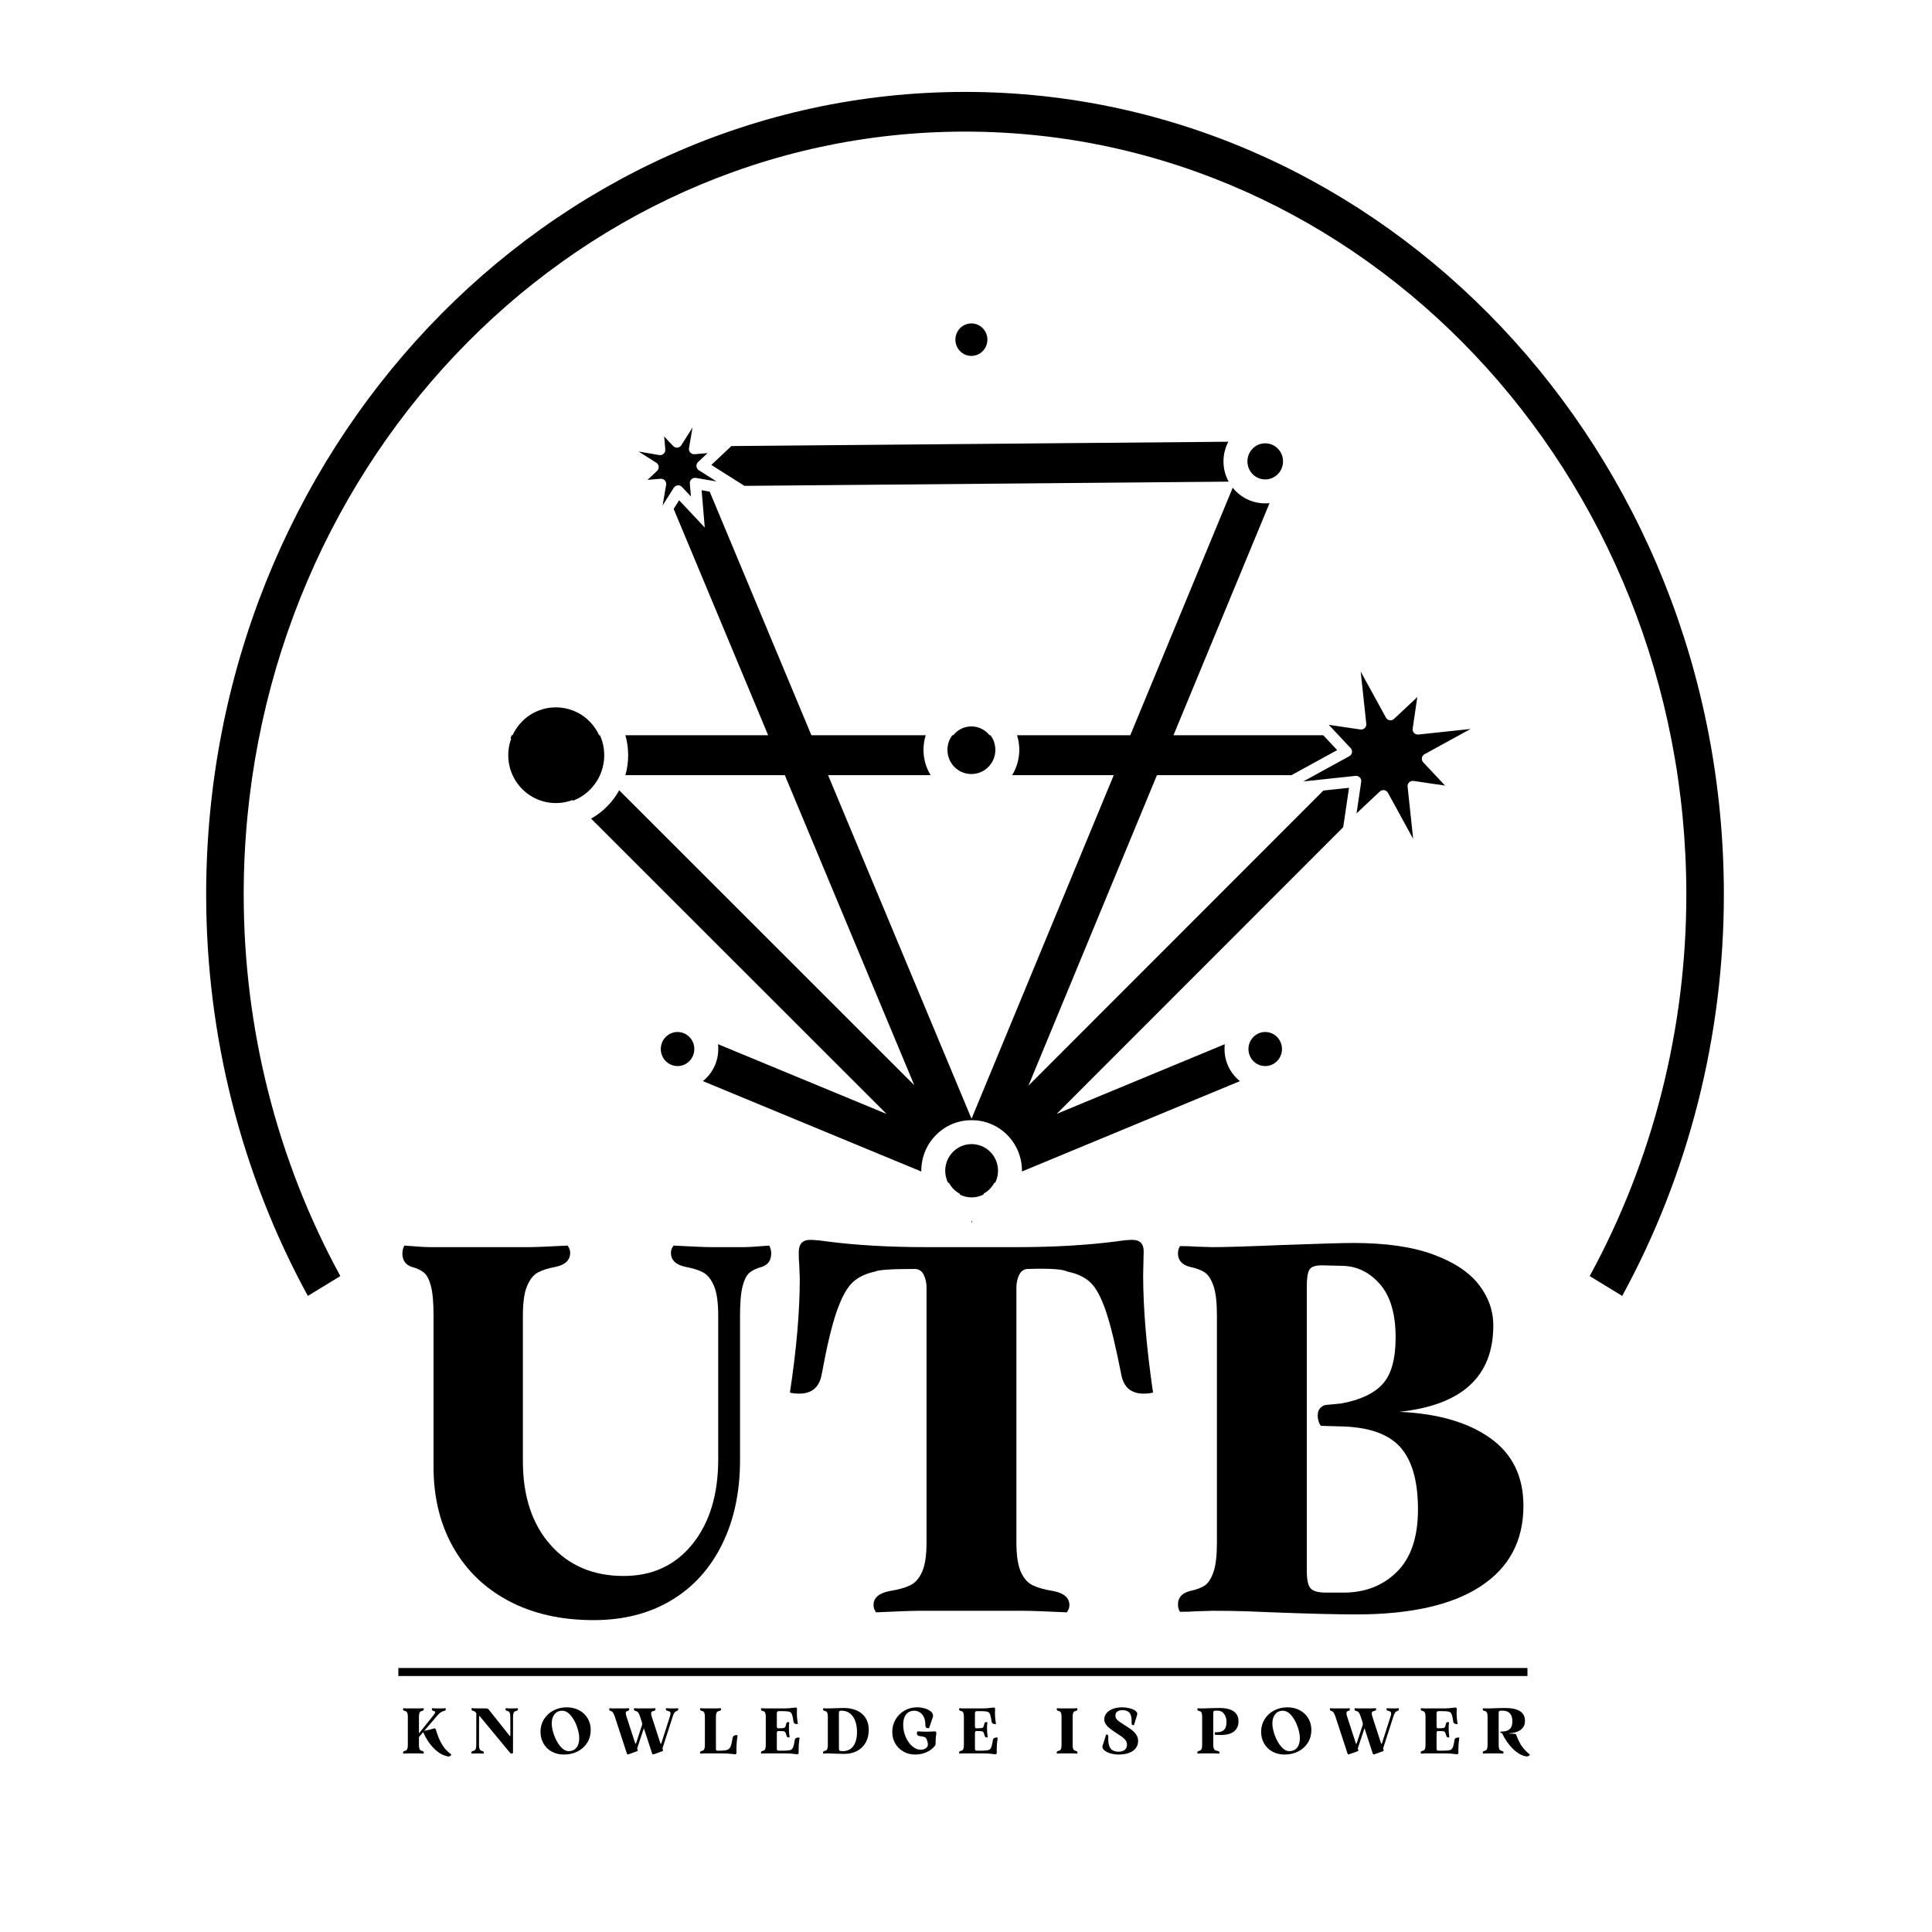 <?xml version="1.0" encoding="UTF-8" standalone="no"?>
<!DOCTYPE svg PUBLIC "-//W3C//DTD SVG 1.1//EN" "http://www.w3.org/Graphics/SVG/1.1/DTD/svg11.dtd">
<svg width="100%" height="100%" viewBox="0 0 2005 2005" version="1.1" xmlns="http://www.w3.org/2000/svg" xmlns:xlink="http://www.w3.org/1999/xlink" xml:space="preserve" xmlns:serif="http://www.serif.com/" style="fill-rule:evenodd;clip-rule:evenodd;stroke-linejoin:round;stroke-miterlimit:2;">
    <rect id="Artboard2" x="0" y="-0" width="2004.74" height="2004.74" style="fill:none;"/>
    <g>
        <path d="M615.967,1681.34C582.542,1681.34 553.34,1674.78 528.361,1661.66C503.381,1648.55 484.063,1629.95 470.405,1605.87C456.748,1581.79 449.919,1553.93 449.919,1522.3L449.919,1365.42C449.919,1351.76 449.02,1341.52 447.223,1334.69C445.426,1327.86 443,1323.19 439.945,1320.67C436.89,1318.16 432.667,1316.18 427.276,1314.74C420.807,1312.59 417.572,1307.91 417.572,1300.73C417.572,1298.93 417.841,1297.22 418.381,1295.61C418.92,1293.99 419.369,1293 419.728,1292.64C432.667,1293.72 441.652,1294.26 446.684,1294.26L548.577,1294.26C555.047,1294.26 568.525,1293.72 589.011,1292.64C589.371,1293 589.91,1293.9 590.629,1295.34C591.347,1296.77 591.707,1298.39 591.707,1300.19C591.707,1307.74 586.675,1312.59 576.612,1314.74C568.704,1316.18 562.505,1318.16 558.012,1320.67C553.519,1323.19 549.835,1327.86 546.96,1334.69C544.085,1341.52 542.647,1351.76 542.647,1365.42L542.647,1516.37C542.647,1552.67 552.172,1581.61 571.22,1603.17C590.269,1624.74 615.608,1635.52 647.236,1635.52C677.067,1635.52 700.878,1624.47 718.669,1602.36C736.46,1580.26 745.355,1550.88 745.355,1514.22L745.355,1365.42C745.355,1351.76 743.918,1341.52 741.042,1334.69C738.167,1327.86 734.483,1323.19 729.99,1320.67C725.498,1318.16 719.298,1316.18 711.391,1314.74C701.327,1312.59 696.296,1307.74 696.296,1300.19C696.296,1298.39 696.655,1296.77 697.374,1295.34C698.093,1293.9 698.632,1293 698.991,1292.64C718.399,1293.72 731.877,1294.26 739.425,1294.26L771.233,1294.26C776.265,1294.26 785.25,1293.72 798.189,1292.64C798.548,1293 798.997,1293.99 799.537,1295.61C800.076,1297.22 800.345,1298.93 800.345,1300.73C800.345,1307.91 797.111,1312.59 790.641,1314.74C785.25,1316.18 781.027,1318.16 777.972,1320.67C774.917,1323.19 772.491,1327.86 770.694,1334.69C768.897,1341.52 767.998,1351.76 767.998,1365.42L767.998,1515.3C767.998,1548.36 761.798,1577.47 749.399,1602.63C736.999,1627.79 719.388,1647.2 696.565,1660.86C673.743,1674.51 646.876,1681.34 615.967,1681.34Z" style="fill-rule:nonzero;"/>
        <path d="M1186.35,1323.37C1186.35,1357.87 1189.77,1398.49 1196.6,1445.21C1193.72,1445.93 1190.49,1446.29 1186.89,1446.29C1173.95,1446.29 1166.23,1439.82 1163.71,1426.88C1157.96,1397.41 1152.66,1375.48 1147.81,1361.11C1142.95,1346.73 1137.65,1336.76 1131.9,1331.19C1126.15,1325.62 1118.07,1321.75 1107.64,1319.6C1102.97,1317.08 1089.49,1316.18 1067.21,1316.9C1062.89,1316.9 1059.75,1318.88 1057.77,1322.83C1055.8,1326.78 1054.81,1331.28 1054.81,1336.31L1054.81,1600.48C1054.81,1614.13 1056.34,1624.38 1059.39,1631.2C1062.45,1638.03 1066.58,1642.71 1071.79,1645.22C1077,1647.74 1084.1,1649.72 1093.09,1651.15C1104.23,1653.31 1109.8,1658.16 1109.8,1665.71C1109.8,1667.51 1109.44,1669.12 1108.72,1670.56C1108,1672 1107.46,1672.9 1107.1,1673.26C1084.46,1672.18 1069.18,1671.64 1061.28,1671.64L955.072,1671.64C947.165,1671.64 931.89,1672.18 909.247,1673.26C908.888,1672.9 908.348,1672 907.63,1670.56C906.911,1669.12 906.551,1667.51 906.551,1665.71C906.551,1658.16 912.122,1653.31 923.264,1651.15C932.249,1649.72 939.348,1647.74 944.559,1645.22C949.771,1642.71 953.904,1638.03 956.959,1631.2C960.014,1624.38 961.541,1614.13 961.541,1600.48L961.541,1336.31C961.541,1331.28 960.553,1326.78 958.576,1322.83C956.599,1318.88 953.455,1316.9 949.142,1316.9C925.42,1316.9 911.763,1317.8 908.169,1319.6C898.105,1321.75 890.198,1325.62 884.448,1331.19C878.697,1336.76 873.306,1346.73 868.274,1361.11C863.242,1375.48 858.031,1397.41 852.64,1426.88C850.124,1439.82 842.396,1446.29 829.458,1446.29C825.863,1446.29 822.629,1445.93 819.753,1445.21C826.582,1400.28 829.997,1360.93 829.997,1327.14L829.458,1312.59C829.098,1309.71 828.918,1305.4 828.918,1299.65C828.918,1291.02 832.872,1286.71 840.779,1286.71C844.733,1286.71 850.483,1287.25 858.031,1288.33C888.581,1292.28 923.084,1294.26 961.541,1294.26L1054.81,1294.26C1093.27,1294.26 1127.77,1292.28 1158.32,1288.33C1165.51,1287.25 1171.08,1286.71 1175.03,1286.71C1182.94,1286.71 1186.89,1290.66 1186.89,1298.57L1186.35,1323.37Z" style="fill-rule:nonzero;"/>
        <path d="M1240.8,1672.18C1236.85,1672.54 1231.46,1672.72 1224.63,1672.72C1224.27,1672.36 1223.82,1671.46 1223.28,1670.02C1222.74,1668.58 1222.47,1666.97 1222.47,1665.17C1222.47,1657.98 1226.61,1653.31 1234.87,1651.15C1241.7,1649.72 1246.91,1647.74 1250.51,1645.22C1254.1,1642.71 1257.07,1638.03 1259.4,1631.2C1261.74,1624.38 1262.91,1614.13 1262.91,1600.48L1262.91,1365.42C1262.91,1351.76 1261.74,1341.52 1259.4,1334.69C1257.07,1327.86 1254.1,1323.19 1250.51,1320.67C1246.91,1318.16 1241.7,1316.18 1234.87,1314.74C1226.61,1312.59 1222.47,1307.91 1222.47,1300.73C1222.47,1298.93 1222.74,1297.31 1223.28,1295.87C1223.82,1294.44 1224.27,1293.54 1224.63,1293.18C1231.46,1293.18 1236.85,1293.36 1240.8,1293.72L1258.06,1294.26C1271.35,1294.26 1295.26,1293.54 1329.76,1292.1C1368.58,1290.66 1393.55,1289.94 1404.7,1289.94C1438.12,1289.94 1465.62,1293.9 1487.18,1301.81C1508.75,1309.71 1524.56,1320.13 1534.62,1333.07C1544.69,1346.01 1549.72,1360.21 1549.72,1375.66C1549.72,1428.5 1517.19,1458.33 1452.14,1465.16C1492.03,1466.95 1523.48,1476.03 1546.48,1492.38C1569.49,1508.74 1580.99,1532.19 1580.99,1562.74C1580.99,1599.04 1566.16,1626.89 1536.51,1646.3C1506.86,1665.71 1463.82,1675.41 1407.39,1675.41C1386.9,1675.41 1357.97,1674.69 1320.59,1673.26C1313.05,1672.9 1304.06,1672.54 1293.64,1672.18C1283.21,1671.82 1271.53,1671.64 1258.6,1671.64L1240.8,1672.18ZM1391.76,1456.53C1411.53,1452.94 1425.9,1446.2 1434.89,1436.31C1443.87,1426.43 1448.36,1410.35 1448.36,1388.06C1448.36,1363.62 1442.97,1345.2 1432.19,1332.8C1421.41,1320.4 1408.47,1314.03 1393.37,1313.66L1371.81,1313.13C1364.98,1313.13 1360.67,1314.65 1358.87,1317.71C1357.07,1320.76 1356.17,1326.6 1356.17,1335.23L1356.17,1630.13C1356.17,1639.11 1357.43,1645.13 1359.95,1648.19C1362.46,1651.24 1367.86,1652.77 1376.12,1652.77L1394.45,1652.77C1416.74,1652.77 1435.16,1645.58 1449.71,1631.2C1464.27,1616.83 1471.55,1595.26 1471.55,1566.51C1471.55,1536.68 1465.26,1514.94 1452.68,1501.28C1440.1,1487.62 1419.07,1480.61 1389.6,1480.25L1371.27,1479.71C1370.55,1479.71 1369.74,1478.55 1368.85,1476.21C1367.95,1473.87 1367.5,1471.45 1367.5,1468.93C1367.5,1463.54 1370.01,1459.95 1375.04,1458.15L1391.76,1456.53Z" style="fill-rule:nonzero;"/>
        <path d="M452.379,1795.04C453.934,1800.42 455.679,1804.85 457.612,1808.34C459.546,1811.83 461.357,1814.43 463.046,1816.14C464.734,1817.85 466.512,1819.4 468.379,1820.77C468.246,1821.35 467.901,1821.85 467.346,1822.27C466.79,1822.7 466.046,1822.88 465.112,1822.84C459.912,1821.91 455.034,1819.17 450.479,1814.64C445.923,1810.11 442.134,1804.42 439.112,1797.57L434.779,1802.64L434.779,1810.84C434.779,1812.53 434.923,1813.8 435.212,1814.64C435.501,1815.48 435.868,1816.06 436.312,1816.37C436.757,1816.68 437.401,1816.93 438.246,1817.11C439.268,1817.37 439.779,1817.97 439.779,1818.91C439.779,1819.13 439.746,1819.33 439.679,1819.51C439.612,1819.68 439.557,1819.8 439.512,1819.84C437.512,1819.71 436.134,1819.64 435.379,1819.64L422.712,1819.64C421.957,1819.64 420.579,1819.71 418.579,1819.84C418.49,1819.8 418.412,1819.67 418.346,1819.47C418.279,1819.27 418.246,1819.06 418.246,1818.84C418.246,1817.95 418.757,1817.37 419.779,1817.11C420.623,1816.93 421.268,1816.68 421.712,1816.37C422.157,1816.06 422.523,1815.48 422.812,1814.64C423.101,1813.8 423.246,1812.53 423.246,1810.84L423.246,1781.77C423.246,1780.08 423.101,1778.82 422.812,1777.97C422.523,1777.13 422.157,1776.55 421.712,1776.24C421.268,1775.93 420.623,1775.68 419.779,1775.51C418.757,1775.24 418.246,1774.66 418.246,1773.77C418.246,1773.55 418.279,1773.34 418.346,1773.14C418.412,1772.94 418.49,1772.82 418.579,1772.77C420.579,1772.91 421.957,1772.97 422.712,1772.97L435.379,1772.97C436.134,1772.97 437.512,1772.91 439.512,1772.77C439.557,1772.82 439.612,1772.93 439.679,1773.11C439.746,1773.28 439.779,1773.48 439.779,1773.71C439.779,1774.64 439.268,1775.24 438.246,1775.51C437.401,1775.68 436.757,1775.93 436.312,1776.24C435.868,1776.55 435.501,1777.13 435.212,1777.97C434.923,1778.82 434.779,1780.08 434.779,1781.77L434.779,1798.91L449.512,1780.51C450.934,1778.77 451.646,1777.55 451.646,1776.84C451.646,1776.44 451.49,1776.16 451.179,1776.01C450.868,1775.85 450.379,1775.68 449.712,1775.51C448.69,1775.24 448.179,1774.64 448.179,1773.71C448.179,1773.48 448.212,1773.28 448.279,1773.11C448.346,1772.93 448.401,1772.82 448.446,1772.77C450.579,1772.91 451.979,1772.97 452.646,1772.97L458.179,1772.97C458.934,1772.97 460.312,1772.91 462.312,1772.77C462.401,1772.82 462.479,1772.94 462.546,1773.14C462.612,1773.34 462.646,1773.55 462.646,1773.77C462.646,1774.66 462.134,1775.24 461.112,1775.51C459.823,1775.82 458.679,1776.26 457.679,1776.84C456.679,1777.42 455.401,1778.6 453.846,1780.37L440.246,1796.24C443.046,1795.8 446.423,1794.97 450.379,1793.77C450.734,1793.68 450.957,1793.64 451.046,1793.64C451.668,1793.64 452.112,1794.11 452.379,1795.04Z" style="fill-rule:nonzero;"/>
        <path d="M537.179,1772.77C537.268,1772.82 537.346,1772.94 537.412,1773.14C537.479,1773.34 537.512,1773.55 537.512,1773.77C537.512,1774.66 537.001,1775.24 535.979,1775.51C535.134,1775.68 534.479,1775.93 534.012,1776.24C533.546,1776.55 533.168,1777.13 532.879,1777.97C532.59,1778.82 532.446,1780.08 532.446,1781.77L532.379,1819.24C532.379,1819.33 532.246,1819.44 531.979,1819.57C531.712,1819.71 531.401,1819.77 531.046,1819.77L530.846,1819.77C530.179,1819.77 529.668,1819.53 529.312,1819.04L497.979,1781.17C497.801,1781 497.623,1780.91 497.446,1780.91C497.268,1780.91 497.179,1781.06 497.179,1781.37L497.112,1810.91C497.112,1812.55 497.257,1813.81 497.546,1814.67C497.834,1815.54 498.212,1816.13 498.679,1816.44C499.146,1816.75 499.779,1817 500.579,1817.17C501.601,1817.44 502.112,1818.02 502.112,1818.91C502.112,1819.13 502.079,1819.33 502.012,1819.51C501.946,1819.68 501.89,1819.8 501.846,1819.84C501.001,1819.84 500.334,1819.82 499.846,1819.77L497.646,1819.71L493.646,1819.71L491.379,1819.77C490.934,1819.82 490.312,1819.84 489.512,1819.84C489.468,1819.8 489.401,1819.68 489.312,1819.51C489.223,1819.33 489.179,1819.13 489.179,1818.91C489.179,1818.02 489.69,1817.44 490.712,1817.17C491.557,1817 492.212,1816.75 492.679,1816.44C493.146,1816.13 493.523,1815.54 493.812,1814.67C494.101,1813.81 494.246,1812.55 494.246,1810.91L494.312,1778.11C493.823,1777.22 493.312,1776.61 492.779,1776.27C492.246,1775.94 491.557,1775.66 490.712,1775.44C489.779,1775.17 489.312,1774.6 489.312,1773.71C489.312,1773.48 489.346,1773.27 489.412,1773.07C489.479,1772.87 489.534,1772.75 489.579,1772.71C491.446,1772.84 492.734,1772.91 493.446,1772.91L504.312,1772.97C505.601,1772.97 506.534,1773.33 507.112,1774.04L528.712,1801.17C528.934,1801.44 529.134,1801.57 529.312,1801.57C529.534,1801.57 529.646,1801.4 529.646,1801.04L529.579,1781.77C529.579,1780.08 529.434,1778.82 529.146,1777.97C528.857,1777.13 528.49,1776.55 528.046,1776.24C527.601,1775.93 526.957,1775.68 526.112,1775.51C525.09,1775.24 524.579,1774.64 524.579,1773.71C524.579,1773.48 524.612,1773.28 524.679,1773.11C524.746,1772.93 524.801,1772.82 524.846,1772.77C526.979,1772.91 528.379,1772.97 529.046,1772.97L533.046,1772.97C533.801,1772.97 535.179,1772.91 537.179,1772.77ZM495.446,1780.77L495.646,1781.51L495.446,1780.77Z" style="fill-rule:nonzero;"/>
        <path d="M585.246,1820.84C580.534,1820.84 576.334,1819.83 572.646,1817.81C568.957,1815.78 566.079,1812.97 564.012,1809.37C561.946,1805.77 560.912,1801.71 560.912,1797.17C560.912,1792.42 562.112,1788.11 564.512,1784.24C566.912,1780.37 570.179,1777.34 574.312,1775.14C578.446,1772.94 583.046,1771.84 588.112,1771.84C592.912,1771.84 597.212,1772.85 601.012,1774.87C604.812,1776.9 607.768,1779.7 609.879,1783.27C611.99,1786.85 613.046,1790.88 613.046,1795.37C613.046,1800.26 611.846,1804.64 609.446,1808.51C607.046,1812.37 603.734,1815.4 599.512,1817.57C595.29,1819.75 590.534,1820.84 585.246,1820.84ZM590.246,1817.31C593.579,1817.31 596.223,1816.13 598.179,1813.77C600.134,1811.42 601.112,1808.11 601.112,1803.84C601.112,1800.33 600.312,1796.31 598.712,1791.77C597.112,1787.24 594.957,1783.37 592.246,1780.17C589.534,1776.97 586.579,1775.37 583.379,1775.37C580.09,1775.37 577.468,1776.58 575.512,1779.01C573.557,1781.43 572.579,1784.62 572.579,1788.57C572.579,1792.08 573.401,1796.13 575.046,1800.71C576.69,1805.28 578.868,1809.2 581.579,1812.44C584.29,1815.68 587.179,1817.31 590.246,1817.31Z" style="fill-rule:nonzero;"/>
        <path d="M703.646,1772.77C703.69,1772.82 703.734,1772.93 703.779,1773.11C703.823,1773.28 703.846,1773.51 703.846,1773.77C703.846,1774.66 703.446,1775.24 702.646,1775.51C701.979,1775.73 701.423,1775.98 700.979,1776.27C700.534,1776.56 700.068,1777.11 699.579,1777.91C699.09,1778.71 698.601,1779.91 698.112,1781.51L687.712,1813.77C687.623,1814.22 687.579,1814.51 687.579,1814.64C687.579,1815 687.646,1815.28 687.779,1815.51L687.912,1815.97C688.001,1816.15 688.046,1816.35 688.046,1816.57C688.046,1816.97 687.846,1817.24 687.446,1817.37L678.446,1820.57C678.179,1820.66 677.979,1820.71 677.846,1820.71C677.312,1820.71 676.957,1820.42 676.779,1819.84L668.179,1793.51L661.446,1813.84C661.268,1814.46 661.246,1814.91 661.379,1815.17L661.712,1815.97L661.846,1816.51C661.846,1816.91 661.646,1817.2 661.246,1817.37L652.246,1820.57C651.89,1820.66 651.668,1820.71 651.579,1820.71C651.09,1820.71 650.757,1820.42 650.579,1819.84L638.046,1781.51C637.512,1779.91 637.001,1778.71 636.512,1777.91C636.023,1777.11 635.557,1776.55 635.112,1776.24C634.668,1775.93 634.112,1775.68 633.446,1775.51C632.646,1775.24 632.246,1774.66 632.246,1773.77C632.246,1773.55 632.279,1773.34 632.346,1773.14C632.412,1772.94 632.468,1772.82 632.512,1772.77C634.112,1772.91 635.223,1772.97 635.846,1772.97L648.912,1772.97C649.579,1772.97 650.846,1772.91 652.712,1772.77C652.757,1772.82 652.812,1772.94 652.879,1773.14C652.946,1773.34 652.979,1773.55 652.979,1773.77C652.979,1774.66 652.512,1775.24 651.579,1775.51C650.823,1775.73 650.279,1775.97 649.946,1776.24C649.612,1776.51 649.446,1777.04 649.446,1777.84C649.446,1778.77 649.69,1780 650.179,1781.51L659.246,1809.31C659.334,1809.53 659.446,1809.64 659.579,1809.64C659.757,1809.64 659.912,1809.53 660.046,1809.31L666.112,1790.77C666.334,1790.11 666.446,1789.55 666.446,1789.11C666.446,1788.57 666.29,1787.86 665.979,1786.97L666.112,1787.11L664.246,1781.51C663.757,1779.91 663.246,1778.71 662.712,1777.91C662.179,1777.11 661.668,1776.55 661.179,1776.24C660.69,1775.93 660.046,1775.68 659.246,1775.51C658.312,1775.24 657.846,1774.64 657.846,1773.71C657.846,1773.48 657.879,1773.28 657.946,1773.11C658.012,1772.93 658.068,1772.82 658.112,1772.77C659.979,1772.91 661.268,1772.97 661.979,1772.97L675.246,1772.97C676.134,1772.97 677.712,1772.91 679.979,1772.77C680.068,1772.82 680.146,1772.94 680.212,1773.14C680.279,1773.34 680.312,1773.55 680.312,1773.77C680.312,1774.66 679.734,1775.24 678.579,1775.51C677.601,1775.73 676.879,1776.01 676.412,1776.34C675.946,1776.67 675.712,1777.28 675.712,1778.17C675.712,1779.02 675.934,1780.13 676.379,1781.51L685.379,1809.24C685.423,1809.55 685.557,1809.71 685.779,1809.71C685.957,1809.71 686.112,1809.57 686.246,1809.31L695.179,1781.51C695.623,1780.17 695.846,1779.08 695.846,1778.24C695.846,1777.31 695.601,1776.67 695.112,1776.34C694.623,1776.01 693.846,1775.73 692.779,1775.51C691.579,1775.24 690.979,1774.64 690.979,1773.71C690.979,1773.48 691.012,1773.28 691.079,1773.11C691.146,1772.93 691.201,1772.82 691.246,1772.77C693.779,1772.91 695.446,1772.97 696.246,1772.97L700.312,1772.97C700.801,1772.97 701.912,1772.91 703.646,1772.77Z" style="fill-rule:nonzero;"/>
        <path d="M730.979,1819.64C730.223,1819.64 728.846,1819.71 726.846,1819.84C726.757,1819.8 726.679,1819.67 726.612,1819.47C726.546,1819.27 726.512,1819.06 726.512,1818.84C726.512,1817.95 727.023,1817.37 728.046,1817.11C728.89,1816.93 729.534,1816.68 729.979,1816.37C730.423,1816.06 730.79,1815.48 731.079,1814.64C731.368,1813.8 731.512,1812.53 731.512,1810.84L731.512,1781.77C731.512,1780.08 731.368,1778.82 731.079,1777.97C730.79,1777.13 730.423,1776.55 729.979,1776.24C729.534,1775.93 728.89,1775.68 728.046,1775.51C727.023,1775.24 726.512,1774.66 726.512,1773.77C726.512,1773.55 726.546,1773.34 726.612,1773.14C726.679,1772.94 726.757,1772.82 726.846,1772.77C728.846,1772.91 730.223,1772.97 730.979,1772.97L743.646,1772.97C744.401,1772.97 745.846,1772.91 747.979,1772.77C748.068,1772.82 748.146,1772.94 748.212,1773.14C748.279,1773.34 748.312,1773.55 748.312,1773.77C748.312,1774.66 747.779,1775.24 746.712,1775.51C745.823,1775.68 745.134,1775.93 744.646,1776.24C744.157,1776.55 743.757,1777.13 743.446,1777.97C743.134,1778.82 742.979,1780.08 742.979,1781.77L742.979,1815.11C742.979,1816.26 743.534,1816.84 744.646,1816.84C748.29,1816.88 751.068,1816.74 752.979,1816.41C754.89,1816.07 756.268,1815.4 757.112,1814.37C757.734,1813.62 758.279,1812.47 758.746,1810.94C759.212,1809.41 759.69,1807.11 760.179,1804.04C760.401,1802.8 760.868,1801.92 761.579,1801.41C762.29,1800.9 763.068,1800.64 763.912,1800.64C764.312,1800.64 764.668,1800.68 764.979,1800.77C765.29,1800.86 765.446,1800.95 765.446,1801.04C764.646,1806.28 764.246,1811.15 764.246,1815.64L764.312,1818.97C764.312,1820.04 763.823,1820.57 762.846,1820.57C762.446,1820.57 761.801,1820.51 760.912,1820.37C757.357,1819.88 753.69,1819.64 749.912,1819.64L730.979,1819.64Z" style="fill-rule:nonzero;"/>
        <path d="M794.179,1819.64C793.423,1819.64 792.046,1819.71 790.046,1819.84C789.957,1819.8 789.879,1819.67 789.812,1819.47C789.746,1819.27 789.712,1819.06 789.712,1818.84C789.712,1817.95 790.223,1817.37 791.246,1817.11C792.09,1816.93 792.734,1816.68 793.179,1816.37C793.623,1816.06 793.99,1815.48 794.279,1814.64C794.568,1813.8 794.712,1812.53 794.712,1810.84L794.712,1781.77C794.712,1780.08 794.568,1778.82 794.279,1777.97C793.99,1777.13 793.623,1776.55 793.179,1776.24C792.734,1775.93 792.09,1775.68 791.246,1775.51C790.223,1775.24 789.712,1774.66 789.712,1773.77C789.712,1773.55 789.746,1773.34 789.812,1773.14C789.879,1772.94 789.957,1772.82 790.046,1772.77C792.046,1772.91 793.423,1772.97 794.179,1772.97L814.379,1772.97C817.134,1772.97 820.068,1772.75 823.179,1772.31C824.423,1772.13 825.179,1772.04 825.446,1772.04C826.023,1772.04 826.457,1772.17 826.746,1772.44C827.034,1772.71 827.157,1773.17 827.112,1773.84C827.023,1774.68 826.979,1776 826.979,1777.77C826.979,1781.33 827.334,1785.15 828.046,1789.24C826.934,1789.33 825.946,1789.2 825.079,1788.84C824.212,1788.48 823.69,1787.82 823.512,1786.84C823.068,1783.77 822.634,1781.53 822.212,1780.11C821.79,1778.68 821.246,1777.71 820.579,1777.17C819.868,1776.55 818.701,1776.16 817.079,1776.01C815.457,1775.85 812.534,1775.77 808.312,1775.77C806.89,1775.77 806.179,1776.57 806.179,1778.17L806.179,1791.64C806.179,1792.17 806.29,1792.64 806.512,1793.04C806.734,1793.44 807.112,1793.64 807.646,1793.64C809.468,1793.64 811.023,1793.57 812.312,1793.44C813.157,1793.35 813.779,1793.2 814.179,1792.97C814.579,1792.75 814.901,1792.34 815.146,1791.74C815.39,1791.14 815.69,1790.08 816.046,1788.57C816.268,1787.64 816.868,1787.17 817.846,1787.17C818.29,1787.17 818.712,1787.26 819.112,1787.44C818.846,1789.17 818.712,1791.13 818.712,1793.31C818.712,1796.46 818.957,1799.71 819.446,1803.04L818.712,1803.11C817.423,1803.11 816.668,1802.68 816.446,1801.84C815.957,1800.15 815.579,1798.98 815.312,1798.34C815.046,1797.7 814.712,1797.26 814.312,1797.04C813.912,1796.82 813.29,1796.66 812.446,1796.57C811.201,1796.48 809.601,1796.44 807.646,1796.44C807.112,1796.44 806.734,1796.64 806.512,1797.04C806.29,1797.44 806.179,1797.91 806.179,1798.44L806.179,1814.24C806.179,1815.13 806.268,1815.74 806.446,1816.07C806.623,1816.41 806.901,1816.62 807.279,1816.71C807.657,1816.8 808.334,1816.84 809.312,1816.84C813.223,1816.84 816.023,1816.76 817.712,1816.61C819.401,1816.45 820.646,1816.11 821.446,1815.57C822.201,1815.04 822.812,1814.12 823.279,1812.81C823.746,1811.5 824.268,1809.06 824.846,1805.51C825.023,1804.66 825.468,1804.06 826.179,1803.71C826.89,1803.35 827.668,1803.17 828.512,1803.17C828.868,1803.17 829.157,1803.2 829.379,1803.24C829.601,1803.28 829.734,1803.33 829.779,1803.37C829.112,1807.82 828.779,1811.84 828.779,1815.44L828.846,1818.77C828.846,1819.35 828.701,1819.8 828.412,1820.11C828.123,1820.42 827.757,1820.57 827.312,1820.57C826.912,1820.57 826.334,1820.51 825.579,1820.37C822.29,1819.88 818.69,1819.64 814.779,1819.64L794.179,1819.64Z" style="fill-rule:nonzero;"/>
        <path d="M875.979,1820.17C873.623,1820.17 870.401,1820.08 866.312,1819.91C862.757,1819.73 860.357,1819.64 859.112,1819.64L854.379,1819.84C854.334,1819.8 854.279,1819.68 854.212,1819.51C854.146,1819.33 854.112,1819.13 854.112,1818.91C854.112,1817.97 854.623,1817.37 855.646,1817.11C856.49,1816.93 857.134,1816.68 857.579,1816.37C858.023,1816.06 858.39,1815.48 858.679,1814.64C858.968,1813.8 859.112,1812.53 859.112,1810.84L859.112,1781.77C859.112,1780.08 858.968,1778.82 858.679,1777.97C858.39,1777.13 858.023,1776.55 857.579,1776.24C857.134,1775.93 856.49,1775.68 855.646,1775.51C854.623,1775.24 854.112,1774.66 854.112,1773.77C854.112,1773.55 854.146,1773.35 854.212,1773.17C854.279,1773 854.334,1772.88 854.379,1772.84C855.579,1772.84 856.979,1772.88 858.579,1772.97C859.734,1772.97 860.979,1772.95 862.312,1772.91C863.646,1772.86 864.957,1772.82 866.246,1772.77C870.779,1772.6 873.868,1772.51 875.512,1772.51C880.801,1772.51 885.401,1773.4 889.312,1775.17C893.223,1776.95 896.246,1779.55 898.379,1782.97C900.512,1786.4 901.579,1790.51 901.579,1795.31C901.579,1800.2 900.546,1804.52 898.479,1808.27C896.412,1812.03 893.446,1814.95 889.579,1817.04C885.712,1819.13 881.179,1820.17 875.979,1820.17ZM874.579,1817.31C879.379,1817.31 883.034,1815.56 885.546,1812.07C888.057,1808.58 889.334,1803.84 889.379,1797.84C889.423,1793.53 888.846,1789.67 887.646,1786.27C886.446,1782.87 884.623,1780.2 882.179,1778.24C879.734,1776.28 876.757,1775.31 873.246,1775.31C872.179,1775.31 871.468,1775.5 871.112,1775.87C870.757,1776.25 870.579,1776.86 870.579,1777.71L870.646,1814.71C870.646,1815.77 870.901,1816.47 871.412,1816.81C871.923,1817.14 872.979,1817.31 874.579,1817.31Z" style="fill-rule:nonzero;"/>
        <path d="M949.646,1820.84C945.379,1820.84 941.446,1819.86 937.846,1817.91C934.246,1815.95 931.368,1813.18 929.212,1809.61C927.057,1806.03 925.979,1801.91 925.979,1797.24C925.979,1792.66 927.101,1788.43 929.346,1784.54C931.59,1780.65 934.668,1777.56 938.579,1775.27C942.49,1772.98 946.823,1771.84 951.579,1771.84C954.512,1771.84 957.268,1772.23 959.846,1773.01C962.423,1773.78 964.479,1774.83 966.012,1776.14C967.546,1777.45 968.312,1778.91 968.312,1780.51C968.312,1781.13 968.223,1781.68 968.046,1782.17L964.179,1793.37C963.868,1793.46 963.534,1793.51 963.179,1793.51C961.357,1793.51 960.401,1792.6 960.312,1790.77C960.401,1787.4 959.934,1784.57 958.912,1782.31C957.979,1780.17 956.634,1778.48 954.879,1777.24C953.123,1776 951.09,1775.37 948.779,1775.37C945.179,1775.37 942.368,1776.64 940.346,1779.17C938.323,1781.71 937.312,1785.2 937.312,1789.64C937.312,1794.31 938.19,1798.65 939.946,1802.67C941.701,1806.7 943.979,1809.9 946.779,1812.27C949.579,1814.65 952.401,1815.84 955.246,1815.84C957.468,1815.84 959.257,1815.37 960.612,1814.44C961.968,1813.51 962.734,1812.44 962.912,1811.24C963.001,1810.13 962.923,1809.08 962.679,1808.11C962.434,1807.13 961.979,1805.77 961.312,1804.04C960.779,1803.37 959.968,1802.86 958.879,1802.51C957.79,1802.15 956.068,1801.84 953.712,1801.57C952.246,1801.17 951.512,1800.28 951.512,1798.91C951.512,1798.46 951.59,1798.04 951.746,1797.64C951.901,1797.24 952.09,1796.95 952.312,1796.77C955.646,1797 958.712,1797.11 961.512,1797.11C964.357,1797.11 967.157,1797 969.912,1796.77C970.534,1796.73 970.99,1796.9 971.279,1797.27C971.568,1797.65 971.712,1798.13 971.712,1798.71C971.712,1799.02 971.668,1799.45 971.579,1800.01C971.49,1800.56 971.379,1801.35 971.246,1802.37C971.023,1804.91 970.912,1807.44 970.912,1809.97C970.912,1810.42 970.857,1810.77 970.746,1811.04C970.634,1811.31 970.423,1811.62 970.112,1811.97C967.534,1815 964.479,1817.23 960.946,1818.67C957.412,1820.12 953.646,1820.84 949.646,1820.84Z" style="fill-rule:nonzero;"/>
        <path d="M999.779,1819.64C999.023,1819.64 997.646,1819.71 995.646,1819.84C995.557,1819.8 995.479,1819.67 995.412,1819.47C995.346,1819.27 995.312,1819.06 995.312,1818.84C995.312,1817.95 995.823,1817.37 996.846,1817.11C997.69,1816.93 998.334,1816.68 998.779,1816.37C999.223,1816.06 999.59,1815.48 999.879,1814.64C1000.17,1813.8 1000.31,1812.53 1000.31,1810.84L1000.31,1781.77C1000.31,1780.08 1000.17,1778.82 999.879,1777.97C999.59,1777.13 999.223,1776.55 998.779,1776.24C998.334,1775.93 997.69,1775.68 996.846,1775.51C995.823,1775.24 995.312,1774.66 995.312,1773.77C995.312,1773.55 995.346,1773.34 995.412,1773.14C995.479,1772.94 995.557,1772.82 995.646,1772.77C997.646,1772.91 999.023,1772.97 999.779,1772.97L1019.98,1772.97C1022.73,1772.97 1025.67,1772.75 1028.78,1772.31C1030.02,1772.13 1030.78,1772.04 1031.05,1772.04C1031.62,1772.04 1032.06,1772.17 1032.35,1772.44C1032.63,1772.71 1032.76,1773.17 1032.71,1773.84C1032.62,1774.68 1032.58,1776 1032.58,1777.77C1032.58,1781.33 1032.93,1785.15 1033.65,1789.24C1032.53,1789.33 1031.55,1789.2 1030.68,1788.84C1029.81,1788.48 1029.29,1787.82 1029.11,1786.84C1028.67,1783.77 1028.23,1781.53 1027.81,1780.11C1027.39,1778.68 1026.85,1777.71 1026.18,1777.17C1025.47,1776.55 1024.3,1776.16 1022.68,1776.01C1021.06,1775.85 1018.13,1775.77 1013.91,1775.77C1012.49,1775.77 1011.78,1776.57 1011.78,1778.17L1011.78,1791.64C1011.78,1792.17 1011.89,1792.64 1012.11,1793.04C1012.33,1793.44 1012.71,1793.64 1013.25,1793.64C1015.07,1793.64 1016.62,1793.57 1017.91,1793.44C1018.76,1793.35 1019.38,1793.2 1019.78,1792.97C1020.18,1792.75 1020.5,1792.34 1020.75,1791.74C1020.99,1791.14 1021.29,1790.08 1021.65,1788.57C1021.87,1787.64 1022.47,1787.17 1023.45,1787.17C1023.89,1787.17 1024.31,1787.26 1024.71,1787.44C1024.45,1789.17 1024.31,1791.13 1024.31,1793.31C1024.31,1796.46 1024.56,1799.71 1025.05,1803.04L1024.31,1803.11C1023.02,1803.11 1022.27,1802.68 1022.05,1801.84C1021.56,1800.15 1021.18,1798.98 1020.91,1798.34C1020.65,1797.7 1020.31,1797.26 1019.91,1797.04C1019.51,1796.82 1018.89,1796.66 1018.05,1796.57C1016.8,1796.48 1015.2,1796.44 1013.25,1796.44C1012.71,1796.44 1012.33,1796.64 1012.11,1797.04C1011.89,1797.44 1011.78,1797.91 1011.78,1798.44L1011.78,1814.24C1011.78,1815.13 1011.87,1815.74 1012.05,1816.07C1012.22,1816.41 1012.5,1816.62 1012.88,1816.71C1013.26,1816.8 1013.93,1816.84 1014.91,1816.84C1018.82,1816.84 1021.62,1816.76 1023.31,1816.61C1025,1816.45 1026.25,1816.11 1027.05,1815.57C1027.8,1815.04 1028.41,1814.12 1028.88,1812.81C1029.35,1811.5 1029.87,1809.06 1030.45,1805.51C1030.62,1804.66 1031.07,1804.06 1031.78,1803.71C1032.49,1803.35 1033.27,1803.17 1034.11,1803.17C1034.47,1803.17 1034.76,1803.2 1034.98,1803.24C1035.2,1803.28 1035.33,1803.33 1035.38,1803.37C1034.71,1807.82 1034.38,1811.84 1034.38,1815.44L1034.45,1818.77C1034.45,1819.35 1034.3,1819.8 1034.01,1820.11C1033.72,1820.42 1033.36,1820.57 1032.91,1820.57C1032.51,1820.57 1031.93,1820.51 1031.18,1820.37C1027.89,1819.88 1024.29,1819.64 1020.38,1819.64L999.779,1819.64Z" style="fill-rule:nonzero;"/>
        <path d="M1101.65,1781.77C1101.65,1780.08 1101.5,1778.82 1101.21,1777.97C1100.92,1777.13 1100.56,1776.55 1100.11,1776.24C1099.67,1775.93 1099.02,1775.68 1098.18,1775.51C1097.16,1775.24 1096.65,1774.66 1096.65,1773.77C1096.65,1773.55 1096.68,1773.34 1096.75,1773.14C1096.81,1772.94 1096.89,1772.82 1096.98,1772.77C1098.98,1772.91 1100.36,1772.97 1101.11,1772.97L1113.78,1772.97C1114.53,1772.97 1115.91,1772.91 1117.91,1772.77C1117.96,1772.82 1118.01,1772.93 1118.08,1773.11C1118.15,1773.28 1118.18,1773.48 1118.18,1773.71C1118.18,1774.64 1117.67,1775.24 1116.65,1775.51C1115.8,1775.68 1115.16,1775.93 1114.71,1776.24C1114.27,1776.55 1113.9,1777.13 1113.61,1777.97C1113.32,1778.82 1113.18,1780.08 1113.18,1781.77L1113.18,1810.84C1113.18,1812.53 1113.32,1813.8 1113.61,1814.64C1113.9,1815.48 1114.27,1816.06 1114.71,1816.37C1115.16,1816.68 1115.8,1816.93 1116.65,1817.11C1117.67,1817.37 1118.18,1817.97 1118.18,1818.91C1118.18,1819.13 1118.15,1819.33 1118.08,1819.51C1118.01,1819.68 1117.96,1819.8 1117.91,1819.84C1115.91,1819.71 1114.53,1819.64 1113.78,1819.64L1101.11,1819.64C1100.36,1819.64 1098.98,1819.71 1096.98,1819.84C1096.89,1819.8 1096.81,1819.67 1096.75,1819.47C1096.68,1819.27 1096.65,1819.06 1096.65,1818.84C1096.65,1817.95 1097.16,1817.37 1098.18,1817.11C1099.02,1816.93 1099.67,1816.68 1100.11,1816.37C1100.56,1816.06 1100.92,1815.48 1101.21,1814.64C1101.5,1813.8 1101.65,1812.53 1101.65,1810.84L1101.65,1781.77Z" style="fill-rule:nonzero;"/>
        <path d="M1147.98,1799.97C1148.6,1799.93 1149.12,1800.1 1149.55,1800.47C1149.97,1800.85 1150.18,1801.48 1150.18,1802.37C1150.13,1802.95 1150.11,1803.75 1150.11,1804.77C1150.11,1809.35 1150.98,1812.68 1152.71,1814.77C1154.45,1816.86 1157.2,1817.91 1160.98,1817.91C1163.29,1817.91 1165.3,1817.33 1167.01,1816.17C1168.72,1815.02 1169.58,1813.17 1169.58,1810.64C1169.58,1808.51 1168.79,1806.62 1167.21,1804.97C1165.63,1803.33 1163.27,1801.53 1160.11,1799.57C1156.87,1797.48 1154.29,1795.72 1152.38,1794.27C1150.47,1792.83 1148.92,1791.28 1147.75,1789.64C1146.57,1788 1145.98,1786.24 1145.98,1784.37C1145.98,1782.02 1146.75,1779.88 1148.28,1777.97C1149.81,1776.06 1152,1774.56 1154.85,1773.47C1157.69,1772.38 1161,1771.84 1164.78,1771.84C1167.13,1771.84 1169.51,1772.13 1171.91,1772.71C1174.31,1773.28 1176.3,1774.1 1177.88,1775.14C1179.46,1776.18 1180.25,1777.35 1180.25,1778.64C1180.25,1778.82 1180.2,1779.13 1180.11,1779.57L1176.78,1790.37C1176.07,1790.46 1175.48,1790.34 1175.01,1790.01C1174.55,1789.67 1174.31,1789.04 1174.31,1788.11C1174.36,1787.57 1174.38,1786.82 1174.38,1785.84C1174.38,1781.93 1173.6,1779.11 1172.05,1777.37C1170.49,1775.64 1168.13,1774.77 1164.98,1774.77C1162.62,1774.77 1160.8,1775.26 1159.51,1776.24C1158.22,1777.22 1157.58,1778.51 1157.58,1780.11C1157.58,1781.53 1157.91,1782.74 1158.58,1783.74C1159.25,1784.74 1160.13,1785.64 1161.25,1786.44C1162.36,1787.24 1164.2,1788.46 1166.78,1790.11C1170.07,1792.15 1172.67,1793.91 1174.58,1795.37C1176.49,1796.84 1178.06,1798.51 1179.28,1800.37C1180.5,1802.24 1181.11,1804.35 1181.11,1806.71C1181.11,1809.6 1180.3,1812.11 1178.68,1814.24C1177.06,1816.37 1174.71,1818.01 1171.65,1819.14C1168.58,1820.27 1164.93,1820.84 1160.71,1820.84C1157.91,1820.84 1155.22,1820.46 1152.65,1819.71C1150.07,1818.95 1147.99,1817.95 1146.41,1816.71C1144.83,1815.46 1144.05,1814.17 1144.05,1812.84C1144.05,1812.62 1144.09,1812.33 1144.18,1811.97L1147.98,1799.97Z" style="fill-rule:nonzero;"/>
        <path d="M1260.98,1800.37C1260.67,1799.66 1260.51,1799.11 1260.51,1798.71C1260.51,1798.04 1260.82,1797.68 1261.45,1797.64L1263.51,1797.64C1266.71,1797.55 1269.07,1796.65 1270.58,1794.94C1272.09,1793.23 1272.85,1790.53 1272.85,1786.84C1272.85,1784.8 1272.48,1782.9 1271.75,1781.14C1271.01,1779.38 1269.97,1777.97 1268.61,1776.91C1267.26,1775.84 1265.67,1775.31 1263.85,1775.31L1261.38,1775.31C1260.49,1775.31 1259.89,1775.47 1259.58,1775.81C1259.27,1776.14 1259.11,1776.84 1259.11,1777.91L1259.11,1810.84C1259.11,1812.53 1259.3,1813.8 1259.68,1814.64C1260.06,1815.48 1260.55,1816.06 1261.15,1816.37C1261.75,1816.68 1262.58,1816.93 1263.65,1817.11C1264.98,1817.37 1265.65,1817.97 1265.65,1818.91C1265.65,1819.13 1265.6,1819.33 1265.51,1819.51C1265.42,1819.68 1265.36,1819.8 1265.31,1819.84C1262.65,1819.71 1260.85,1819.64 1259.91,1819.64L1247.05,1819.64C1246.29,1819.64 1244.91,1819.71 1242.91,1819.84C1242.82,1819.8 1242.75,1819.67 1242.68,1819.47C1242.61,1819.27 1242.58,1819.06 1242.58,1818.84C1242.58,1817.95 1243.09,1817.37 1244.11,1817.11C1244.96,1816.93 1245.6,1816.68 1246.05,1816.37C1246.49,1816.06 1246.86,1815.48 1247.15,1814.64C1247.43,1813.8 1247.58,1812.53 1247.58,1810.84L1247.58,1781.77C1247.58,1780.08 1247.43,1778.82 1247.15,1777.97C1246.86,1777.13 1246.49,1776.55 1246.05,1776.24C1245.6,1775.93 1244.96,1775.68 1244.11,1775.51C1243.09,1775.24 1242.58,1774.66 1242.58,1773.77C1242.58,1773.55 1242.61,1773.35 1242.68,1773.17C1242.75,1773 1242.8,1772.88 1242.85,1772.84C1243.69,1772.84 1244.36,1772.86 1244.85,1772.91L1247.05,1772.97C1248.65,1772.97 1250.08,1772.95 1251.35,1772.91C1252.61,1772.86 1253.67,1772.82 1254.51,1772.77C1259.13,1772.6 1262.69,1772.51 1265.18,1772.51C1278.6,1772.51 1285.31,1777.15 1285.31,1786.44C1285.31,1790.8 1283.79,1794.24 1280.75,1796.77C1277.7,1799.31 1273.02,1800.57 1266.71,1800.57C1265.56,1800.57 1264.69,1800.55 1264.11,1800.51L1260.98,1800.37Z" style="fill-rule:nonzero;"/>
        <path d="M1333.11,1820.84C1328.4,1820.84 1324.2,1819.83 1320.51,1817.81C1316.82,1815.78 1313.95,1812.97 1311.88,1809.37C1309.81,1805.77 1308.78,1801.71 1308.78,1797.17C1308.78,1792.42 1309.98,1788.11 1312.38,1784.24C1314.78,1780.37 1318.05,1777.34 1322.18,1775.14C1326.31,1772.94 1330.91,1771.84 1335.98,1771.84C1340.78,1771.84 1345.08,1772.85 1348.88,1774.87C1352.68,1776.9 1355.63,1779.7 1357.75,1783.27C1359.86,1786.85 1360.91,1790.88 1360.91,1795.37C1360.91,1800.26 1359.71,1804.64 1357.31,1808.51C1354.91,1812.37 1351.6,1815.4 1347.38,1817.57C1343.16,1819.75 1338.4,1820.84 1333.11,1820.84ZM1338.11,1817.31C1341.45,1817.31 1344.09,1816.13 1346.05,1813.77C1348,1811.42 1348.98,1808.11 1348.98,1803.84C1348.98,1800.33 1348.18,1796.31 1346.58,1791.77C1344.98,1787.24 1342.82,1783.37 1340.11,1780.17C1337.4,1776.97 1334.45,1775.37 1331.25,1775.37C1327.96,1775.37 1325.33,1776.58 1323.38,1779.01C1321.42,1781.43 1320.45,1784.62 1320.45,1788.57C1320.45,1792.08 1321.27,1796.13 1322.91,1800.71C1324.56,1805.28 1326.73,1809.2 1329.45,1812.44C1332.16,1815.68 1335.05,1817.31 1338.11,1817.31Z" style="fill-rule:nonzero;"/>
        <path d="M1451.51,1772.77C1451.56,1772.82 1451.6,1772.93 1451.65,1773.11C1451.69,1773.28 1451.71,1773.51 1451.71,1773.77C1451.71,1774.66 1451.31,1775.24 1450.51,1775.51C1449.85,1775.73 1449.29,1775.98 1448.85,1776.27C1448.4,1776.56 1447.93,1777.11 1447.45,1777.91C1446.96,1778.71 1446.47,1779.91 1445.98,1781.51L1435.58,1813.77C1435.49,1814.22 1435.45,1814.51 1435.45,1814.64C1435.45,1815 1435.51,1815.28 1435.65,1815.51L1435.78,1815.97C1435.87,1816.15 1435.91,1816.35 1435.91,1816.57C1435.91,1816.97 1435.71,1817.24 1435.31,1817.37L1426.31,1820.57C1426.05,1820.66 1425.85,1820.71 1425.71,1820.71C1425.18,1820.71 1424.82,1820.42 1424.65,1819.84L1416.05,1793.51L1409.31,1813.84C1409.13,1814.46 1409.11,1814.91 1409.25,1815.17L1409.58,1815.97L1409.71,1816.51C1409.71,1816.91 1409.51,1817.2 1409.11,1817.37L1400.11,1820.57C1399.76,1820.66 1399.53,1820.71 1399.45,1820.71C1398.96,1820.71 1398.62,1820.42 1398.45,1819.84L1385.91,1781.51C1385.38,1779.91 1384.87,1778.71 1384.38,1777.91C1383.89,1777.11 1383.42,1776.55 1382.98,1776.24C1382.53,1775.93 1381.98,1775.68 1381.31,1775.51C1380.51,1775.24 1380.11,1774.66 1380.11,1773.77C1380.11,1773.55 1380.15,1773.34 1380.21,1773.14C1380.28,1772.94 1380.33,1772.82 1380.38,1772.77C1381.98,1772.91 1383.09,1772.97 1383.71,1772.97L1396.78,1772.97C1397.45,1772.97 1398.71,1772.91 1400.58,1772.77C1400.62,1772.82 1400.68,1772.94 1400.75,1773.14C1400.81,1773.34 1400.85,1773.55 1400.85,1773.77C1400.85,1774.66 1400.38,1775.24 1399.45,1775.51C1398.69,1775.73 1398.15,1775.97 1397.81,1776.24C1397.48,1776.51 1397.31,1777.04 1397.31,1777.84C1397.31,1778.77 1397.56,1780 1398.05,1781.51L1407.11,1809.31C1407.2,1809.53 1407.31,1809.64 1407.45,1809.64C1407.62,1809.64 1407.78,1809.53 1407.91,1809.31L1413.98,1790.77C1414.2,1790.11 1414.31,1789.55 1414.31,1789.11C1414.31,1788.57 1414.16,1787.86 1413.85,1786.97L1413.98,1787.11L1412.11,1781.51C1411.62,1779.91 1411.11,1778.71 1410.58,1777.91C1410.05,1777.11 1409.53,1776.55 1409.05,1776.24C1408.56,1775.93 1407.91,1775.68 1407.11,1775.51C1406.18,1775.24 1405.71,1774.64 1405.71,1773.71C1405.71,1773.48 1405.75,1773.28 1405.81,1773.11C1405.88,1772.93 1405.93,1772.82 1405.98,1772.77C1407.85,1772.91 1409.13,1772.97 1409.85,1772.97L1423.11,1772.97C1424,1772.97 1425.58,1772.91 1427.85,1772.77C1427.93,1772.82 1428.01,1772.94 1428.08,1773.14C1428.15,1773.34 1428.18,1773.55 1428.18,1773.77C1428.18,1774.66 1427.6,1775.24 1426.45,1775.51C1425.47,1775.73 1424.75,1776.01 1424.28,1776.34C1423.81,1776.67 1423.58,1777.28 1423.58,1778.17C1423.58,1779.02 1423.8,1780.13 1424.25,1781.51L1433.25,1809.24C1433.29,1809.55 1433.42,1809.71 1433.65,1809.71C1433.82,1809.71 1433.98,1809.57 1434.11,1809.31L1443.05,1781.51C1443.49,1780.17 1443.71,1779.08 1443.71,1778.24C1443.71,1777.31 1443.47,1776.67 1442.98,1776.34C1442.49,1776.01 1441.71,1775.73 1440.65,1775.51C1439.45,1775.24 1438.85,1774.64 1438.85,1773.71C1438.85,1773.48 1438.88,1773.28 1438.95,1773.11C1439.01,1772.93 1439.07,1772.82 1439.11,1772.77C1441.65,1772.91 1443.31,1772.97 1444.11,1772.97L1448.18,1772.97C1448.67,1772.97 1449.78,1772.91 1451.51,1772.77Z" style="fill-rule:nonzero;"/>
        <path d="M1478.85,1819.64C1478.09,1819.64 1476.71,1819.71 1474.71,1819.84C1474.62,1819.8 1474.55,1819.67 1474.48,1819.47C1474.41,1819.27 1474.38,1819.06 1474.38,1818.84C1474.38,1817.95 1474.89,1817.37 1475.91,1817.11C1476.76,1816.93 1477.4,1816.68 1477.85,1816.37C1478.29,1816.06 1478.66,1815.48 1478.95,1814.64C1479.23,1813.8 1479.38,1812.53 1479.38,1810.84L1479.38,1781.77C1479.38,1780.08 1479.23,1778.82 1478.95,1777.97C1478.66,1777.13 1478.29,1776.55 1477.85,1776.24C1477.4,1775.93 1476.76,1775.68 1475.91,1775.51C1474.89,1775.24 1474.38,1774.66 1474.38,1773.77C1474.38,1773.55 1474.41,1773.34 1474.48,1773.14C1474.55,1772.94 1474.62,1772.82 1474.71,1772.77C1476.71,1772.91 1478.09,1772.97 1478.85,1772.97L1499.05,1772.97C1501.8,1772.97 1504.73,1772.75 1507.85,1772.31C1509.09,1772.13 1509.85,1772.04 1510.11,1772.04C1510.69,1772.04 1511.12,1772.17 1511.41,1772.44C1511.7,1772.71 1511.82,1773.17 1511.78,1773.84C1511.69,1774.68 1511.65,1776 1511.65,1777.77C1511.65,1781.33 1512,1785.15 1512.71,1789.24C1511.6,1789.33 1510.61,1789.2 1509.75,1788.84C1508.88,1788.48 1508.36,1787.82 1508.18,1786.84C1507.73,1783.77 1507.3,1781.53 1506.88,1780.11C1506.46,1778.68 1505.91,1777.71 1505.25,1777.17C1504.53,1776.55 1503.37,1776.16 1501.75,1776.01C1500.12,1775.85 1497.2,1775.77 1492.98,1775.77C1491.56,1775.77 1490.85,1776.57 1490.85,1778.17L1490.85,1791.64C1490.85,1792.17 1490.96,1792.64 1491.18,1793.04C1491.4,1793.44 1491.78,1793.64 1492.31,1793.64C1494.13,1793.64 1495.69,1793.57 1496.98,1793.44C1497.82,1793.35 1498.45,1793.2 1498.85,1792.97C1499.25,1792.75 1499.57,1792.34 1499.81,1791.74C1500.06,1791.14 1500.36,1790.08 1500.71,1788.57C1500.93,1787.64 1501.53,1787.17 1502.51,1787.17C1502.96,1787.17 1503.38,1787.26 1503.78,1787.44C1503.51,1789.17 1503.38,1791.13 1503.38,1793.31C1503.38,1796.46 1503.62,1799.71 1504.11,1803.04L1503.38,1803.11C1502.09,1803.11 1501.33,1802.68 1501.11,1801.84C1500.62,1800.15 1500.25,1798.98 1499.98,1798.34C1499.71,1797.7 1499.38,1797.26 1498.98,1797.04C1498.58,1796.82 1497.96,1796.66 1497.11,1796.57C1495.87,1796.48 1494.27,1796.44 1492.31,1796.44C1491.78,1796.44 1491.4,1796.64 1491.18,1797.04C1490.96,1797.44 1490.85,1797.91 1490.85,1798.44L1490.85,1814.24C1490.85,1815.13 1490.93,1815.74 1491.11,1816.07C1491.29,1816.41 1491.57,1816.62 1491.95,1816.71C1492.32,1816.8 1493,1816.84 1493.98,1816.84C1497.89,1816.84 1500.69,1816.76 1502.38,1816.61C1504.07,1816.45 1505.31,1816.11 1506.11,1815.57C1506.87,1815.04 1507.48,1814.12 1507.95,1812.81C1508.41,1811.5 1508.93,1809.06 1509.51,1805.51C1509.69,1804.66 1510.13,1804.06 1510.85,1803.71C1511.56,1803.35 1512.33,1803.17 1513.18,1803.17C1513.53,1803.17 1513.82,1803.2 1514.05,1803.24C1514.27,1803.28 1514.4,1803.33 1514.45,1803.37C1513.78,1807.82 1513.45,1811.84 1513.45,1815.44L1513.51,1818.77C1513.51,1819.35 1513.37,1819.8 1513.08,1820.11C1512.79,1820.42 1512.42,1820.57 1511.98,1820.57C1511.58,1820.57 1511,1820.51 1510.25,1820.37C1506.96,1819.88 1503.36,1819.64 1499.45,1819.64L1478.85,1819.64Z" style="fill-rule:nonzero;"/>
        <path d="M1573.71,1800.84C1575.71,1806.31 1577.91,1810.53 1580.31,1813.51C1582.71,1816.48 1585.16,1818.91 1587.65,1820.77C1587.2,1822.24 1585.93,1822.91 1583.85,1822.77C1579.27,1822.02 1574.72,1819.44 1570.21,1815.04C1565.7,1810.64 1561.89,1805.17 1558.78,1798.64L1557.18,1798.31C1557.05,1798.17 1556.98,1798.02 1556.98,1797.84C1556.98,1797.31 1557.31,1797.02 1557.98,1796.97L1560.18,1796.91C1563.51,1796.6 1565.9,1795.58 1567.35,1793.87C1568.79,1792.16 1569.51,1789.62 1569.51,1786.24C1569.51,1782.6 1568.65,1779.87 1566.91,1778.07C1565.18,1776.27 1562.82,1775.35 1559.85,1775.31L1557.58,1775.31C1556.69,1775.31 1556.09,1775.48 1555.78,1775.84C1555.47,1776.2 1555.31,1776.86 1555.31,1777.84L1555.31,1810.84C1555.31,1812.53 1555.46,1813.8 1555.75,1814.64C1556.03,1815.48 1556.4,1816.06 1556.85,1816.37C1557.29,1816.68 1557.93,1816.93 1558.78,1817.11C1559.8,1817.37 1560.31,1817.97 1560.31,1818.91C1560.31,1819.13 1560.28,1819.33 1560.21,1819.51C1560.15,1819.68 1560.09,1819.8 1560.05,1819.84C1558.05,1819.71 1556.67,1819.64 1555.91,1819.64L1543.25,1819.64C1542.49,1819.64 1541.11,1819.71 1539.11,1819.84C1539.02,1819.8 1538.95,1819.67 1538.88,1819.47C1538.81,1819.27 1538.78,1819.06 1538.78,1818.84C1538.78,1817.95 1539.29,1817.37 1540.31,1817.11C1541.16,1816.93 1541.8,1816.68 1542.25,1816.37C1542.69,1816.06 1543.06,1815.48 1543.35,1814.64C1543.63,1813.8 1543.78,1812.53 1543.78,1810.84L1543.78,1781.77C1543.78,1780.08 1543.63,1778.82 1543.35,1777.97C1543.06,1777.13 1542.69,1776.55 1542.25,1776.24C1541.8,1775.93 1541.16,1775.68 1540.31,1775.51C1539.29,1775.24 1538.78,1774.66 1538.78,1773.77C1538.78,1773.55 1538.81,1773.35 1538.88,1773.17C1538.95,1773 1539,1772.88 1539.05,1772.84C1539.89,1772.84 1540.56,1772.86 1541.05,1772.91L1543.25,1772.97C1544.85,1772.97 1546.29,1772.95 1547.58,1772.91C1548.87,1772.86 1549.98,1772.82 1550.91,1772.77C1555.53,1772.6 1559.11,1772.51 1561.65,1772.51C1568.67,1772.51 1573.91,1773.61 1577.38,1775.81C1580.85,1778.01 1582.58,1781.35 1582.58,1785.84C1582.58,1789.8 1581.15,1792.87 1578.28,1795.07C1575.41,1797.27 1571.36,1798.51 1566.11,1798.77L1565.85,1799.04C1567.22,1799.13 1569.25,1799.22 1571.91,1799.31C1572.45,1799.31 1572.82,1799.42 1573.05,1799.64C1573.27,1799.86 1573.49,1800.26 1573.71,1800.84Z" style="fill-rule:nonzero;"/>
        <path d="M594.134,830.287C576.587,836.851 556.054,833.058 541.958,818.906C527.892,804.786 524.059,784.259 530.457,766.647L529.826,766.016C530.2,765.01 530.607,764.013 531.047,763.028L531.936,763.028C534.323,757.788 537.663,752.88 541.958,748.569C561.217,729.234 592.49,729.234 611.75,748.569C616.044,752.88 619.385,757.788 621.771,763.028L622.66,763.028C630.963,781.617 627.518,804.226 612.324,819.478C607.168,824.654 601.166,828.466 594.763,830.916L594.134,830.287ZM1026.91,763.028L1027.93,763.028C1035.34,772.91 1034.56,787.025 1025.6,796.018C1015.94,805.715 1000.25,805.715 990.593,796.018C981.636,787.025 980.858,772.91 988.26,763.028L989.282,763.028C989.862,762.293 990.491,761.583 991.168,760.904C1000.51,751.524 1015.68,751.524 1025.03,760.904C1025.7,761.583 1026.33,762.293 1026.91,763.028ZM984.929,1227.7L983.774,1227.23C978.703,1216.86 980.459,1203.97 989.043,1195.35C999.692,1184.66 1016.98,1184.66 1027.63,1195.35C1036.21,1203.96 1037.97,1216.85 1032.91,1227.21L1031.75,1227.69C1030.54,1229.97 1028.97,1232.11 1027.06,1234.04C1025.21,1235.89 1023.16,1237.41 1020.97,1238.61L1020.49,1239.77C1012.88,1243.57 1003.88,1243.58 996.263,1239.81L995.777,1238.64C993.564,1237.45 991.485,1235.91 989.617,1234.04C987.705,1232.12 986.143,1229.98 984.929,1227.7ZM759.037,462.914L1274.72,458.426C1267.92,471.359 1268.04,487.006 1275.08,499.844L772.572,504.216L738.209,482.487L759.037,462.914ZM736.49,510.181L842.067,763.028L960.723,763.028C956.407,776.726 958.1,791.927 965.801,804.447L859.361,804.447L1008.25,1161.03L1155.84,804.447L1050.39,804.447C1058.09,791.927 1059.79,776.726 1055.47,763.028L1172.98,763.028L1279.29,506.162C1280.27,507.377 1281.32,508.552 1282.44,509.681C1292.02,519.296 1304.99,523.456 1317.5,522.161L1217.81,763.028L1373.24,763.028L1387.72,778.444L1340.29,804.447L1200.66,804.447L1067.29,1126.7L1373.41,820.407L1399.99,817.568L1393.97,858.423L1096.59,1155.98L1271.08,1083.65C1270.88,1085.3 1270.78,1086.97 1270.78,1088.67C1270.78,1102.14 1277.02,1114.18 1286.76,1121.98L1060.56,1215.75C1060.76,1202.04 1055.65,1188.27 1045.24,1177.81C1024.87,1157.37 991.803,1157.37 971.436,1177.81C961.017,1188.27 955.91,1202.06 956.117,1215.78L729.448,1121.96C739.177,1114.16 745.409,1102.13 745.409,1088.67C745.409,1086.96 745.309,1085.28 745.114,1083.62L920.058,1156.03L613.417,849.56C619.337,846.245 624.903,842.064 629.93,837.017C635.039,831.888 639.257,826.202 642.584,820.152L948.84,1126.24L814.477,804.447L649.026,804.447C652.857,790.93 652.857,776.545 649.026,763.028L797.182,763.028L699.104,528.14L704.785,519.157L731.382,547.46L728.131,508.757L736.49,510.181ZM1009.02,1267.48L1008.42,1268.93L1007.82,1267.48C1008.22,1267.48 1008.62,1267.48 1009.02,1267.48ZM703.162,1070.99C712.824,1070.99 720.558,1078.97 720.558,1088.67C720.558,1098.37 712.824,1106.36 703.162,1106.36C693.499,1106.36 685.766,1098.37 685.766,1088.67C685.766,1078.97 693.499,1070.99 703.162,1070.99ZM1300.05,465.464C1307.21,458.271 1318.85,458.271 1326.01,465.464C1333.35,472.826 1333.35,484.78 1326.01,492.142C1318.85,499.335 1307.21,499.335 1300.05,492.142C1292.72,484.78 1292.72,472.826 1300.05,465.464ZM1313.03,1070.99C1322.69,1070.99 1330.43,1078.97 1330.43,1088.67C1330.43,1098.37 1322.69,1106.36 1313.03,1106.36C1303.37,1106.36 1295.63,1098.37 1295.63,1088.67C1295.63,1078.97 1303.37,1070.99 1313.03,1070.99ZM996.448,340.484C1002.88,334.03 1013.32,334.03 1019.75,340.484C1026.35,347.113 1026.35,357.877 1019.75,364.506C1013.32,370.96 1002.88,370.96 996.448,364.506C989.844,357.877 989.844,347.113 996.448,340.484ZM718.675,443.673L715.024,465.098C714.744,466.742 715.24,468.422 716.368,469.649C717.495,470.877 719.127,471.514 720.788,471.374L734.3,470.239L724.419,479.524C723.204,480.666 722.586,482.305 722.745,483.964C722.903,485.624 723.821,487.116 725.229,488.007L743.599,499.623L722.173,495.973C720.53,495.693 718.85,496.189 717.623,497.316C716.395,498.444 715.758,500.076 715.898,501.737L717.033,515.248L707.748,505.367C706.606,504.153 704.967,503.535 703.308,503.693C701.648,503.852 700.156,504.769 699.265,506.178L687.649,524.548L691.299,503.122C691.579,501.479 691.083,499.799 689.956,498.571C688.828,497.343 687.196,496.707 685.535,496.846L672.024,497.981L681.905,488.696C683.119,487.555 683.737,485.915 683.579,484.256C683.42,482.597 682.503,481.104 681.094,480.213L662.724,468.597L684.15,472.248C685.793,472.528 687.473,472.032 688.701,470.904C689.929,469.777 690.565,468.145 690.426,466.484L689.291,452.972L698.576,462.853C699.717,464.068 701.357,464.686 703.016,464.527C704.675,464.369 706.168,463.451 707.059,462.043L718.675,443.673ZM1412.11,696.925L1438.31,744.725C1439.12,746.186 1440.55,747.195 1442.19,747.456C1443.84,747.718 1445.52,747.203 1446.73,746.062L1470.87,723.392L1466.04,756.151C1465.8,757.8 1466.33,759.469 1467.49,760.671C1468.64,761.873 1470.29,762.472 1471.95,762.295L1526.15,756.505L1478.35,782.713C1476.89,783.514 1475.88,784.947 1475.62,786.593C1475.36,788.239 1475.87,789.914 1477.02,791.129L1499.68,815.264L1466.92,810.441C1465.28,810.198 1463.61,810.732 1462.41,811.887C1461.2,813.042 1460.6,814.688 1460.78,816.346L1466.57,870.55L1440.36,822.75C1439.56,821.289 1438.13,820.28 1436.48,820.019C1434.84,819.757 1433.16,820.272 1431.95,821.413L1407.81,844.083L1412.64,811.324C1412.88,809.675 1412.34,808.006 1411.19,806.804C1410.03,805.603 1408.39,805.003 1406.73,805.18L1352.53,810.97L1400.33,784.762C1401.79,783.961 1402.8,782.528 1403.06,780.882C1403.32,779.236 1402.81,777.561 1401.66,776.347L1378.99,752.211L1411.75,757.034C1413.4,757.277 1415.07,756.743 1416.27,755.588C1417.47,754.433 1418.07,752.787 1417.9,751.13L1412.11,696.925Z"/>
        <rect x="413.405" y="1731.01" width="1171.75" height="8.333"/>
        <path d="M1683.49,1344.88L1649.76,1324.28C1715.46,1203.91 1750.05,1067.37 1750.05,928.381C1750.05,491.377 1414.62,136.585 1001.48,136.585C588.334,136.585 252.913,491.377 252.913,928.381C252.913,1067.37 287.502,1203.91 353.202,1324.28L319.468,1344.88C250.349,1218.25 213.96,1074.6 213.96,928.381C213.96,468.637 566.836,95.383 1001.48,95.383C1436.12,95.383 1789,468.637 1789,928.381C1789,1074.6 1752.61,1218.25 1683.49,1344.88Z"/>
    </g>
</svg>
